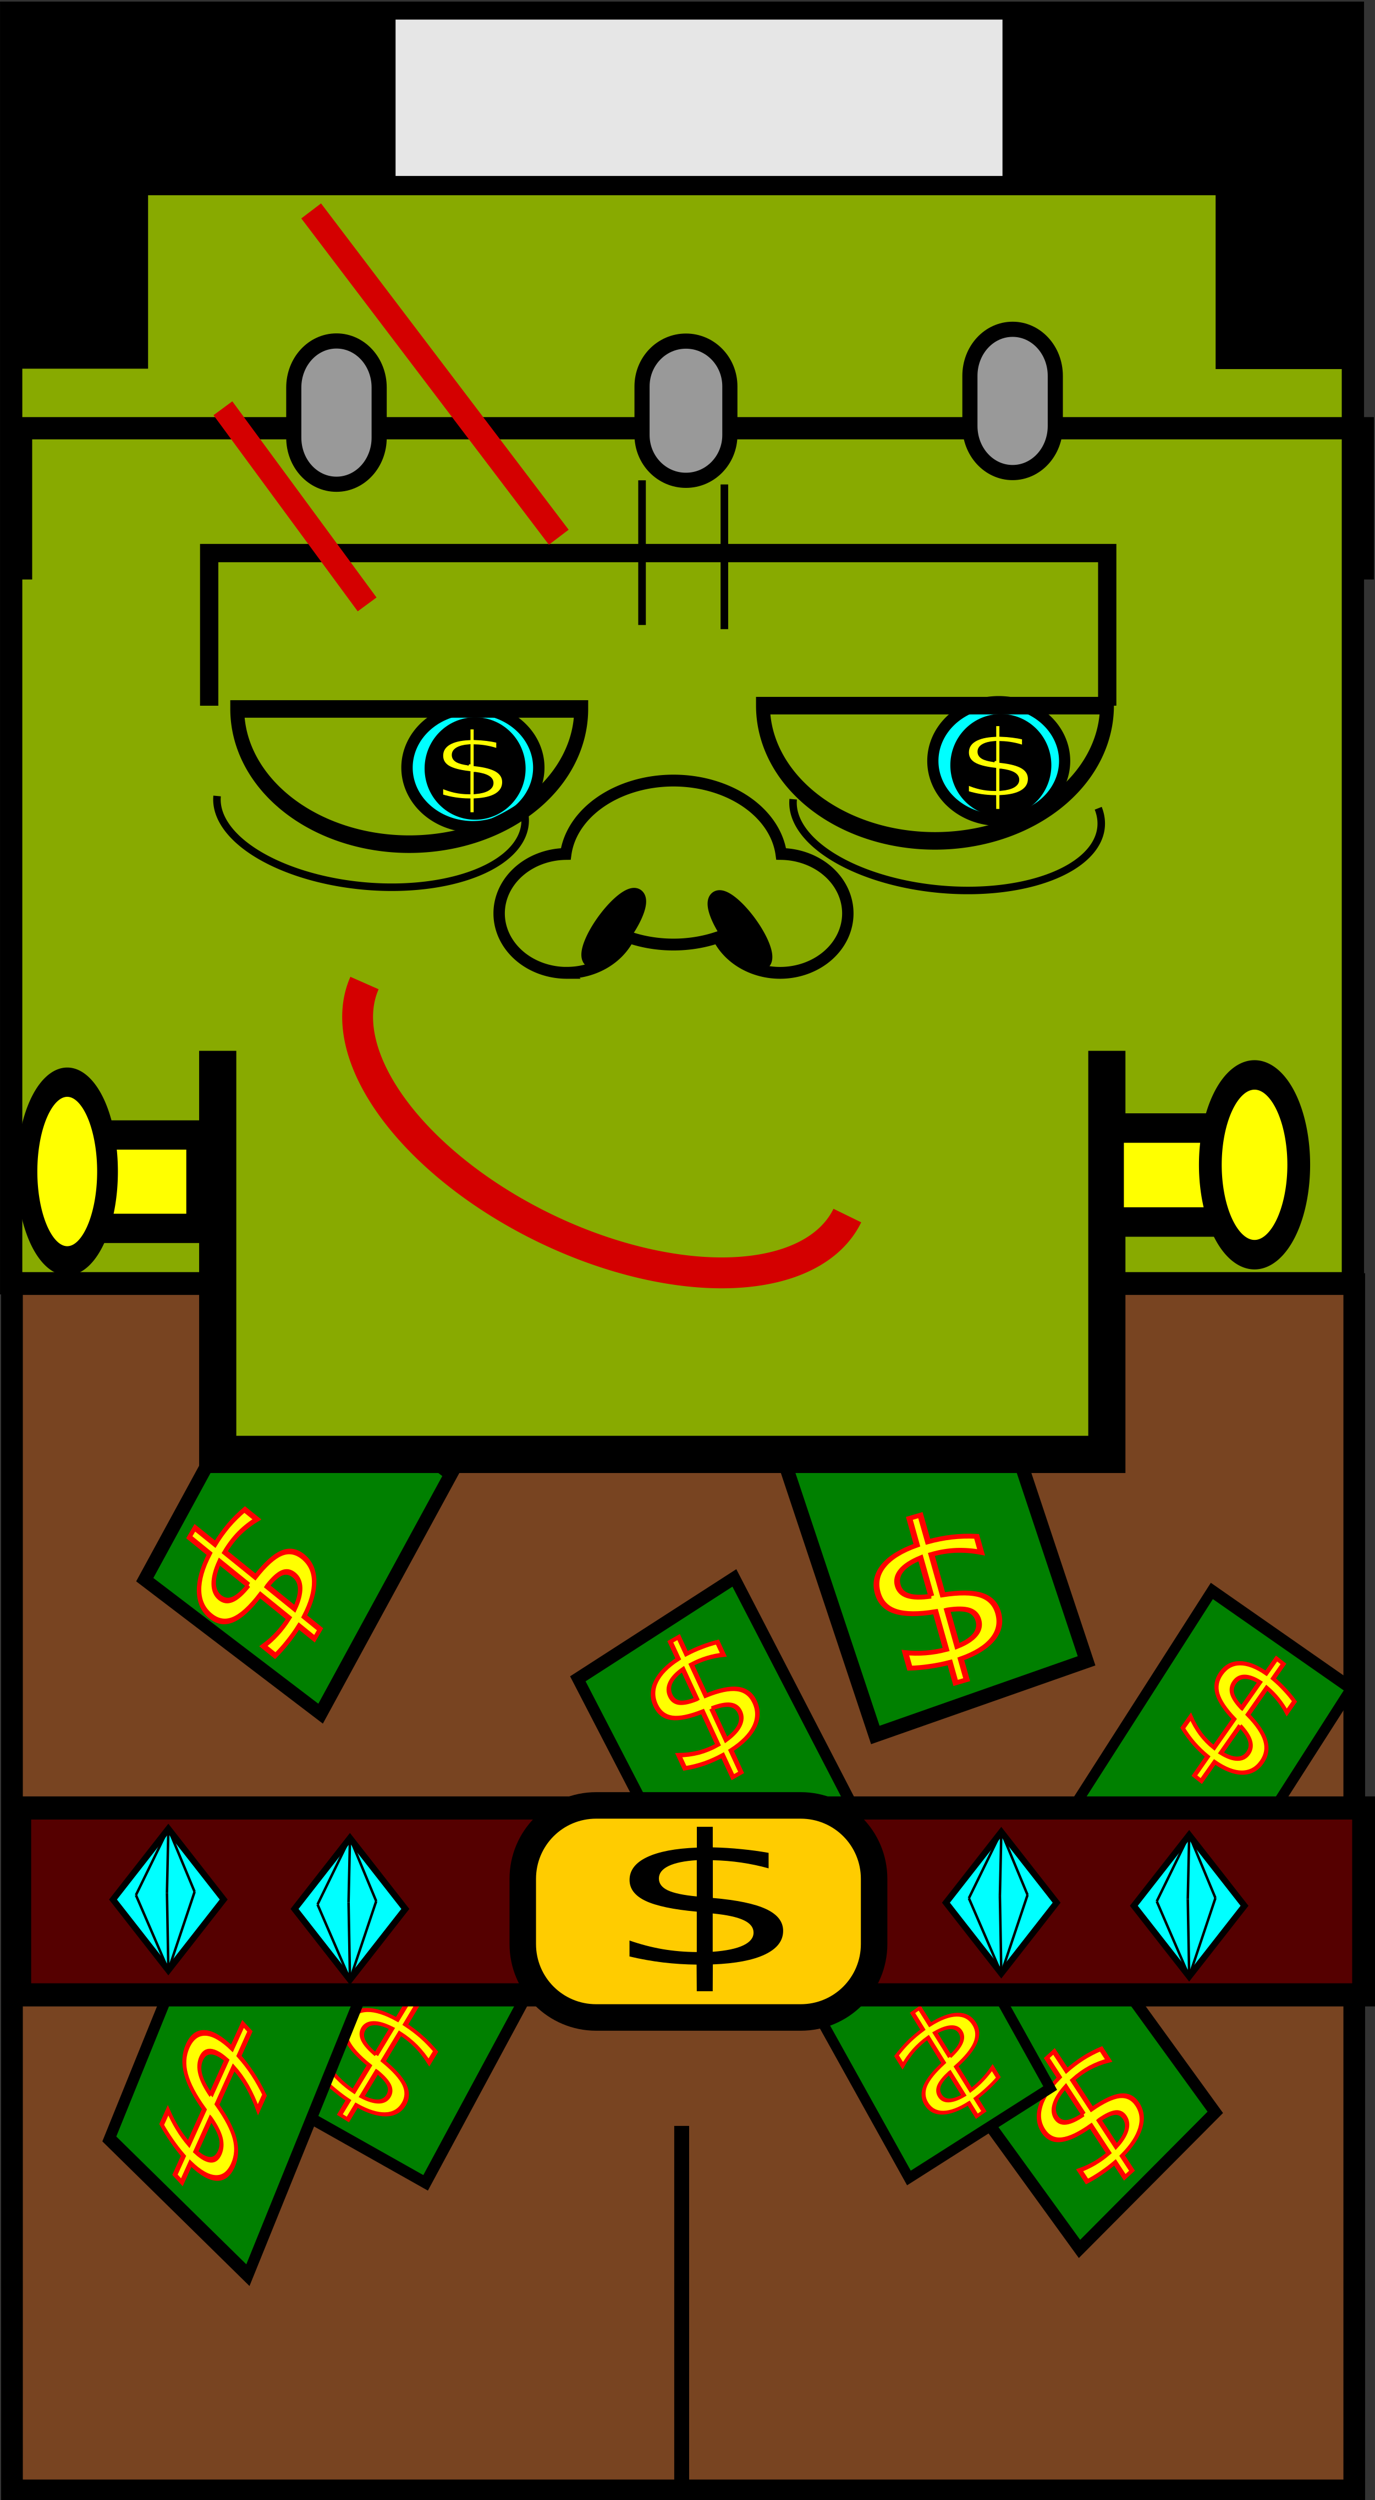 <?xml version="1.0" encoding="UTF-8" standalone="no"?>
<svg
   xmlns:dc="http://purl.org/dc/elements/1.1/"
   xmlns:cc="http://creativecommons.org/ns#"
   xmlns:rdf="http://www.w3.org/1999/02/22-rdf-syntax-ns#"
   xmlns:svg="http://www.w3.org/2000/svg"
   xmlns="http://www.w3.org/2000/svg"
   width="110"
   height="200"
   viewBox="0 0 29.104 52.917"
   version="1.1"
   id="svg8">
  <rect x="0" y="0" width="29.104" height="52.917" fill="#333333" stroke="none"/>
  <defs
     id="defs2" />
  <g
     id="g2270"
     transform="matrix(0.992,0,0,0.993,0.036,0.18)">
    <path
       id="path1181"
       style="fill:#784421;stroke:#000000;stroke-width:0.463"
       d="M 0.219,27.187 H 28.86 v 25.712 H 0.219 Z" />
    <g
       id="g1199"
       transform="matrix(-1.236,-0.257,0.235,-1.455,63.138,87.906)">
      <path
         id="path1193"
         style="fill:#008000;fill-opacity:1;stroke:#000000;stroke-width:0.186;stroke-miterlimit:4;stroke-dasharray:none"
         transform="matrix(-0.776,-0.631,-0.631,0.776,0,0)"
         d="m -45.481,-6.615 h 3.827 v 3.011 h -3.827 z" />
      <g
         aria-label="$"
         transform="matrix(0.766,-0.852,0.649,0.583,0,0)"
         id="g1197"
         style="font-style:normal;font-weight:normal;font-size:2.76px;line-height:1.25;font-family:sans-serif;fill:#ffff00;fill-opacity:1;stroke:#ff0000;stroke-width:0.069">
        <path
           d="M 6.48,50.224 H 6.345 l -0.001,-0.406 q -0.142,-0.003 -0.283,-0.032 -0.142,-0.031 -0.284,-0.092 v -0.243 q 0.137,0.086 0.278,0.131 0.142,0.043 0.291,0.044 v -0.615 q -0.298,-0.049 -0.434,-0.164 -0.135,-0.116 -0.135,-0.318 0,-0.22 0.147,-0.346 0.147,-0.127 0.422,-0.146 v -0.317 h 0.135 v 0.313 q 0.125,0.005 0.243,0.027 0.117,0.02 0.229,0.057 v 0.236 q -0.112,-0.057 -0.23,-0.088 -0.117,-0.031 -0.241,-0.036 v 0.576 q 0.306,0.047 0.45,0.168 0.144,0.121 0.144,0.332 0,0.228 -0.154,0.36 -0.152,0.131 -0.441,0.151 z M 6.345,48.78 v -0.553 q -0.156,0.018 -0.239,0.089 -0.082,0.071 -0.082,0.19 0,0.116 0.075,0.181 0.077,0.065 0.245,0.093 z m 0.135,0.259 v 0.584 q 0.171,-0.023 0.257,-0.097 0.088,-0.074 0.088,-0.195 0,-0.119 -0.084,-0.189 -0.082,-0.07 -0.261,-0.102 z"
           style="fill:#ffff00;stroke:#ff0000;stroke-width:0.069"
           id="path1195" />
      </g>
    </g>
    <g
       id="g1223"
       transform="matrix(-0.241,-1.287,1.269,-0.222,-12.422,96.085)">
      <path
         id="path1217"
         style="fill:#008000;fill-opacity:1;stroke:#000000;stroke-width:0.186;stroke-miterlimit:4;stroke-dasharray:none"
         transform="matrix(-0.776,-0.631,-0.631,0.776,0,0)"
         d="m -45.481,-6.615 h 3.827 v 3.011 h -3.827 z" />
      <g
         aria-label="$"
         transform="matrix(0.766,-0.852,0.649,0.583,0,0)"
         id="g1221"
         style="font-style:normal;font-weight:normal;font-size:2.76px;line-height:1.25;font-family:sans-serif;fill:#ffff00;fill-opacity:1;stroke:#ff0000;stroke-width:0.069">
        <path
           d="M 6.48,50.224 H 6.345 l -0.001,-0.406 q -0.142,-0.003 -0.283,-0.032 -0.142,-0.031 -0.284,-0.092 v -0.243 q 0.137,0.086 0.278,0.131 0.142,0.043 0.291,0.044 v -0.615 q -0.298,-0.049 -0.434,-0.164 -0.135,-0.116 -0.135,-0.318 0,-0.22 0.147,-0.346 0.147,-0.127 0.422,-0.146 v -0.317 h 0.135 v 0.313 q 0.125,0.005 0.243,0.027 0.117,0.02 0.229,0.057 v 0.236 q -0.112,-0.057 -0.23,-0.088 -0.117,-0.031 -0.241,-0.036 v 0.576 q 0.306,0.047 0.45,0.168 0.144,0.121 0.144,0.332 0,0.228 -0.154,0.36 -0.152,0.131 -0.441,0.151 z M 6.345,48.78 v -0.553 q -0.156,0.018 -0.239,0.089 -0.082,0.071 -0.082,0.19 0,0.116 0.075,0.181 0.077,0.065 0.245,0.093 z m 0.135,0.259 v 0.584 q 0.171,-0.023 0.257,-0.097 0.088,-0.074 0.088,-0.195 0,-0.119 -0.084,-0.189 -0.082,-0.07 -0.261,-0.102 z"
           style="fill:#ffff00;stroke:#ff0000;stroke-width:0.069"
           id="path1219" />
      </g>
    </g>
    <path
       id="path1233"
       style="fill:#88aa00;stroke:#000000;stroke-width:0.475"
       d="M 0.202,0.09 H 28.831 V 27.17 H 0.202 Z" />
    <g
       id="g1256"
       transform="matrix(-0.141,-1.789,1.151,-0.212,-16.902,115.186)">
      <path
         id="path1250"
         style="fill:#008000;fill-opacity:1;stroke:#000000;stroke-width:0.186;stroke-miterlimit:4;stroke-dasharray:none"
         transform="matrix(-0.776,-0.631,-0.631,0.776,0,0)"
         d="m -45.481,-6.615 h 3.827 v 3.011 h -3.827 z" />
      <g
         aria-label="$"
         transform="matrix(0.766,-0.852,0.649,0.583,0,0)"
         id="g1254"
         style="font-style:normal;font-weight:normal;font-size:2.76px;line-height:1.25;font-family:sans-serif;fill:#ffff00;fill-opacity:1;stroke:#ff0000;stroke-width:0.069">
        <path
           d="M 6.48,50.224 H 6.345 l -0.001,-0.406 q -0.142,-0.003 -0.283,-0.032 -0.142,-0.031 -0.284,-0.092 v -0.243 q 0.137,0.086 0.278,0.131 0.142,0.043 0.291,0.044 v -0.615 q -0.298,-0.049 -0.434,-0.164 -0.135,-0.116 -0.135,-0.318 0,-0.22 0.147,-0.346 0.147,-0.127 0.422,-0.146 v -0.317 h 0.135 v 0.313 q 0.125,0.005 0.243,0.027 0.117,0.02 0.229,0.057 v 0.236 q -0.112,-0.057 -0.23,-0.088 -0.117,-0.031 -0.241,-0.036 v 0.576 q 0.306,0.047 0.45,0.168 0.144,0.121 0.144,0.332 0,0.228 -0.154,0.36 -0.152,0.131 -0.441,0.151 z M 6.345,48.78 v -0.553 q -0.156,0.018 -0.239,0.089 -0.082,0.071 -0.082,0.19 0,0.116 0.075,0.181 0.077,0.065 0.245,0.093 z m 0.135,0.259 v 0.584 q 0.171,-0.023 0.257,-0.097 0.088,-0.074 0.088,-0.195 0,-0.119 -0.084,-0.189 -0.082,-0.07 -0.261,-0.102 z"
           style="fill:#ffff00;stroke:#ff0000;stroke-width:0.069"
           id="path1252" />
      </g>
    </g>
    <g
       id="g1264"
       transform="matrix(0.182,-1.209,-1.142,-0.163,39.883,91.897)">
      <path
         id="path1258"
         style="fill:#008000;fill-opacity:1;stroke:#000000;stroke-width:0.186;stroke-miterlimit:4;stroke-dasharray:none"
         transform="matrix(-0.776,-0.631,-0.631,0.776,0,0)"
         d="m -45.481,-6.615 h 3.827 v 3.011 h -3.827 z" />
      <g
         aria-label="$"
         transform="matrix(0.766,-0.852,0.649,0.583,0,0)"
         id="g1262"
         style="font-style:normal;font-weight:normal;font-size:2.76px;line-height:1.25;font-family:sans-serif;fill:#ffff00;fill-opacity:1;stroke:#ff0000;stroke-width:0.069">
        <path
           d="M 6.48,50.224 H 6.345 l -0.001,-0.406 q -0.142,-0.003 -0.283,-0.032 -0.142,-0.031 -0.284,-0.092 v -0.243 q 0.137,0.086 0.278,0.131 0.142,0.043 0.291,0.044 v -0.615 q -0.298,-0.049 -0.434,-0.164 -0.135,-0.116 -0.135,-0.318 0,-0.22 0.147,-0.346 0.147,-0.127 0.422,-0.146 v -0.317 h 0.135 v 0.313 q 0.125,0.005 0.243,0.027 0.117,0.02 0.229,0.057 v 0.236 q -0.112,-0.057 -0.23,-0.088 -0.117,-0.031 -0.241,-0.036 v 0.576 q 0.306,0.047 0.45,0.168 0.144,0.121 0.144,0.332 0,0.228 -0.154,0.36 -0.152,0.131 -0.441,0.151 z M 6.345,48.78 v -0.553 q -0.156,0.018 -0.239,0.089 -0.082,0.071 -0.082,0.19 0,0.116 0.075,0.181 0.077,0.065 0.245,0.093 z m 0.135,0.259 v 0.584 q 0.171,-0.023 0.257,-0.097 0.088,-0.074 0.088,-0.195 0,-0.119 -0.084,-0.189 -0.082,-0.07 -0.261,-0.102 z"
           style="fill:#ffff00;stroke:#ff0000;stroke-width:0.069"
           id="path1260" />
      </g>
    </g>
    <g
       id="g1315"
       transform="matrix(-1.353,-0.896,0.829,-1.405,50.488,99.216)">
      <path
         id="path1309"
         style="fill:#008000;fill-opacity:1;stroke:#000000;stroke-width:0.186;stroke-miterlimit:4;stroke-dasharray:none"
         transform="matrix(-0.776,-0.631,-0.631,0.776,0,0)"
         d="m -45.481,-6.615 h 3.827 v 3.011 h -3.827 z" />
      <g
         aria-label="$"
         transform="matrix(0.766,-0.852,0.649,0.583,0,0)"
         id="g1313"
         style="font-style:normal;font-weight:normal;font-size:2.76px;line-height:1.25;font-family:sans-serif;fill:#ffff00;fill-opacity:1;stroke:#ff0000;stroke-width:0.069">
        <path
           d="M 6.48,50.224 H 6.345 l -0.001,-0.406 q -0.142,-0.003 -0.283,-0.032 -0.142,-0.031 -0.284,-0.092 v -0.243 q 0.137,0.086 0.278,0.131 0.142,0.043 0.291,0.044 v -0.615 q -0.298,-0.049 -0.434,-0.164 -0.135,-0.116 -0.135,-0.318 0,-0.22 0.147,-0.346 0.147,-0.127 0.422,-0.146 v -0.317 h 0.135 v 0.313 q 0.125,0.005 0.243,0.027 0.117,0.02 0.229,0.057 v 0.236 q -0.112,-0.057 -0.23,-0.088 -0.117,-0.031 -0.241,-0.036 v 0.576 q 0.306,0.047 0.45,0.168 0.144,0.121 0.144,0.332 0,0.228 -0.154,0.36 -0.152,0.131 -0.441,0.151 z M 6.345,48.78 v -0.553 q -0.156,0.018 -0.239,0.089 -0.082,0.071 -0.082,0.19 0,0.116 0.075,0.181 0.077,0.065 0.245,0.093 z m 0.135,0.259 v 0.584 q 0.171,-0.023 0.257,-0.097 0.088,-0.074 0.088,-0.195 0,-0.119 -0.084,-0.189 -0.082,-0.07 -0.261,-0.102 z"
           style="fill:#ffff00;stroke:#ff0000;stroke-width:0.069"
           id="path1311" />
      </g>
    </g>
    <g
       id="g1324"
       transform="matrix(-1.35,0.435,-0.508,-1.577,32.499,65.884)">
      <path
         id="path1318"
         style="fill:#008000;fill-opacity:1;stroke:#000000;stroke-width:0.186;stroke-miterlimit:4;stroke-dasharray:none"
         transform="rotate(-39.137)"
         d="m -9.119,23.705 h 3.827 v 3.011 h -3.827 z" />
      <g
         aria-label="$"
         transform="matrix(0.91,-0.695,0.53,0.694,0,0)"
         id="g1322"
         style="font-style:normal;font-weight:normal;font-size:2.76px;line-height:1.25;font-family:sans-serif;fill:#ffff00;fill-opacity:1;stroke:#ff0000;stroke-width:0.069">
        <path
           d="m -4.66,30.5 h -0.135 l -0.001,-0.406 q -0.142,-0.003 -0.283,-0.032 -0.142,-0.031 -0.284,-0.092 v -0.243 q 0.137,0.086 0.278,0.131 0.142,0.043 0.291,0.044 V 29.289 q -0.298,-0.049 -0.434,-0.164 -0.135,-0.116 -0.135,-0.318 0,-0.22 0.147,-0.346 0.147,-0.127 0.422,-0.146 v -0.317 h 0.135 v 0.313 q 0.125,0.005 0.243,0.027 0.117,0.02 0.229,0.057 v 0.236 q -0.112,-0.057 -0.23,-0.088 -0.117,-0.031 -0.241,-0.036 v 0.576 q 0.306,0.047 0.45,0.168 0.144,0.121 0.144,0.332 0,0.228 -0.154,0.36 -0.152,0.131 -0.441,0.151 z m -0.135,-1.444 v -0.553 q -0.156,0.018 -0.239,0.089 -0.082,0.071 -0.082,0.19 0,0.116 0.075,0.181 0.077,0.065 0.245,0.093 z m 0.135,0.259 v 0.584 q 0.171,-0.023 0.257,-0.097 0.088,-0.074 0.088,-0.195 0,-0.119 -0.084,-0.189 -0.082,-0.07 -0.261,-0.102 z"
           style="fill:#ffff00;stroke:#ff0000;stroke-width:0.069"
           id="path1320" />
      </g>
    </g>
    <g
       id="g1333"
       transform="matrix(1.217,0.548,-0.44,1.366,-19.478,-15.442)">
      <path
         id="path1326"
         style="fill:#008000;fill-opacity:1;stroke:#000000;stroke-width:0.186;stroke-miterlimit:4;stroke-dasharray:none"
         transform="matrix(-0.776,-0.631,-0.631,0.776,0,0)"
         d="m -45.481,-6.615 h 3.827 v 3.011 h -3.827 z" />
      <g
         aria-label="$"
         transform="matrix(0.766,-0.852,0.649,0.583,0,0)"
         id="g1331"
         style="font-style:normal;font-weight:normal;font-size:2.76px;line-height:1.25;font-family:sans-serif;fill:#ffff00;fill-opacity:1;stroke:#ff0000;stroke-width:0.069">
        <path
           d="M 6.48,50.224 H 6.345 l -0.001,-0.406 q -0.142,-0.003 -0.283,-0.032 -0.142,-0.031 -0.284,-0.092 v -0.243 q 0.137,0.086 0.278,0.131 0.142,0.043 0.291,0.044 v -0.615 q -0.298,-0.049 -0.434,-0.164 -0.135,-0.116 -0.135,-0.318 0,-0.22 0.147,-0.346 0.147,-0.127 0.422,-0.146 v -0.317 h 0.135 v 0.313 q 0.125,0.005 0.243,0.027 0.117,0.02 0.229,0.057 v 0.236 q -0.112,-0.057 -0.23,-0.088 -0.117,-0.031 -0.241,-0.036 v 0.576 q 0.306,0.047 0.45,0.168 0.144,0.121 0.144,0.332 0,0.228 -0.154,0.36 -0.152,0.131 -0.441,0.151 z M 6.345,48.78 v -0.553 q -0.156,0.018 -0.239,0.089 -0.082,0.071 -0.082,0.19 0,0.116 0.075,0.181 0.077,0.065 0.245,0.093 z m 0.135,0.259 v 0.584 q 0.171,-0.023 0.257,-0.097 0.088,-0.074 0.088,-0.195 0,-0.119 -0.084,-0.189 -0.082,-0.07 -0.261,-0.102 z"
           style="fill:#ffff00;stroke:#ff0000;stroke-width:0.069"
           id="path1329" />
      </g>
    </g>
    <g
       id="g1341"
       transform="matrix(0.038,1.349,-1.243,0.209,53.701,-17.853)">
      <path
         id="path1335"
         style="fill:#008000;fill-opacity:1;stroke:#000000;stroke-width:0.186;stroke-miterlimit:4;stroke-dasharray:none"
         transform="matrix(-0.776,-0.631,-0.631,0.776,0,0)"
         d="m -45.481,-6.615 h 3.827 v 3.011 h -3.827 z" />
      <g
         aria-label="$"
         transform="matrix(0.766,-0.852,0.649,0.583,0,0)"
         id="g1339"
         style="font-style:normal;font-weight:normal;font-size:2.76px;line-height:1.25;font-family:sans-serif;fill:#ffff00;fill-opacity:1;stroke:#ff0000;stroke-width:0.069">
        <path
           d="M 6.48,50.224 H 6.345 l -0.001,-0.406 q -0.142,-0.003 -0.283,-0.032 -0.142,-0.031 -0.284,-0.092 v -0.243 q 0.137,0.086 0.278,0.131 0.142,0.043 0.291,0.044 v -0.615 q -0.298,-0.049 -0.434,-0.164 -0.135,-0.116 -0.135,-0.318 0,-0.22 0.147,-0.346 0.147,-0.127 0.422,-0.146 v -0.317 h 0.135 v 0.313 q 0.125,0.005 0.243,0.027 0.117,0.02 0.229,0.057 v 0.236 q -0.112,-0.057 -0.23,-0.088 -0.117,-0.031 -0.241,-0.036 v 0.576 q 0.306,0.047 0.45,0.168 0.144,0.121 0.144,0.332 0,0.228 -0.154,0.36 -0.152,0.131 -0.441,0.151 z M 6.345,48.78 v -0.553 q -0.156,0.018 -0.239,0.089 -0.082,0.071 -0.082,0.19 0,0.116 0.075,0.181 0.077,0.065 0.245,0.093 z m 0.135,0.259 v 0.584 q 0.171,-0.023 0.257,-0.097 0.088,-0.074 0.088,-0.195 0,-0.119 -0.084,-0.189 -0.082,-0.07 -0.261,-0.102 z"
           style="fill:#ffff00;stroke:#ff0000;stroke-width:0.069"
           id="path1337" />
      </g>
    </g>
    <g
       id="g2025"
       transform="translate(-41.38,-0.44)">
      <path
         id="path1343"
         style="fill:#550000;fill-opacity:1;stroke:#000000;stroke-width:0.493;stroke-miterlimit:4;stroke-dasharray:none"
         d="m 41.762,38.794 h 28.68 v 3.983 H 41.762 Z" />
      <path
         id="path1345"
         style="fill:#ffcc00;fill-opacity:1;stroke:#000000;stroke-width:0.565;stroke-miterlimit:4;stroke-dasharray:none"
         d="m 54.065,38.739 h 4.363 c 0.868,0 1.567,0.699 1.567,1.567 v 1.386 c 0,0.868 -0.699,1.567 -1.567,1.567 h -4.363 c -0.868,0 -1.567,-0.699 -1.567,-1.567 v -1.386 c 0,-0.868 0.699,-1.567 1.567,-1.567 z" />
      <g
         aria-label="$"
         transform="matrix(1.343,0,0,0.745,41.52,0.202)"
         id="g1349"
         style="font-style:normal;font-weight:normal;font-size:5.186px;line-height:1.25;font-family:sans-serif;fill:#000000;fill-opacity:1;stroke:none;stroke-width:0.13">
        <path
           d="m 11.192,57.044 h -0.253 l -0.003,-0.762 q -0.266,-0.005 -0.532,-0.061 -0.266,-0.058 -0.534,-0.172 v -0.456 q 0.258,0.162 0.522,0.246 0.266,0.081 0.547,0.084 V 54.767 Q 10.38,54.676 10.124,54.458 9.871,54.24 9.871,53.86 q 0,-0.413 0.276,-0.651 0.276,-0.238 0.793,-0.274 v -0.595 h 0.253 v 0.588 q 0.236,0.01 0.456,0.051 0.22,0.038 0.431,0.106 v 0.443 q -0.21,-0.106 -0.433,-0.165 -0.22,-0.058 -0.453,-0.068 v 1.081 q 0.575,0.089 0.846,0.317 0.271,0.228 0.271,0.623 0,0.428 -0.289,0.676 -0.286,0.246 -0.828,0.284 z m -0.253,-2.712 v -1.038 q -0.294,0.033 -0.448,0.167 -0.154,0.134 -0.154,0.357 0,0.218 0.142,0.339 0.144,0.122 0.461,0.175 z m 0.253,0.486 v 1.097 q 0.322,-0.043 0.484,-0.182 0.165,-0.139 0.165,-0.367 0,-0.223 -0.157,-0.355 -0.154,-0.132 -0.491,-0.192 z"
           style="stroke-width:0.13"
           id="path1347" />
      </g>
      <g
         id="g1363"
         transform="translate(59.694,5.948)">
        <path
           id="path1351"
           style="opacity:1;fill:#00ffff;fill-opacity:1;stroke:#000000;stroke-width:0.502;stroke-miterlimit:4;stroke-dasharray:none"
           transform="matrix(0.238,0,0,0.304,-10.958,29.483)"
           d="m -15.969,22.442 -4.961,-4.961 4.961,-4.961 4.961,4.961 z" />
        <path
           style="fill:none;stroke:#000000;stroke-width:0.053;stroke-linecap:butt;stroke-linejoin:miter;stroke-miterlimit:4;stroke-dasharray:none;stroke-opacity:1"
           d="m -14.758,33.287 -0.692,1.415"
           id="path1353" />
        <path
           style="fill:none;stroke:#000000;stroke-width:0.053;stroke-linecap:butt;stroke-linejoin:miter;stroke-miterlimit:4;stroke-dasharray:none;stroke-opacity:1"
           d="m -14.758,33.287 -0.03,1.368"
           id="path1355" />
        <path
           style="fill:none;stroke:#000000;stroke-width:0.053;stroke-linecap:butt;stroke-linejoin:miter;stroke-miterlimit:4;stroke-dasharray:none;stroke-opacity:1"
           d="m -14.758,33.287 0.56,1.345"
           id="path1357" />
        <path
           style="fill:none;stroke:#000000;stroke-width:0.053;stroke-linecap:butt;stroke-linejoin:miter;stroke-miterlimit:4;stroke-dasharray:none;stroke-opacity:1"
           d="m -15.45,34.703 0.692,1.6 -0.03,-1.647"
           id="path1359" />
        <path
           style="fill:none;stroke:#000000;stroke-width:0.053;stroke-linecap:butt;stroke-linejoin:miter;stroke-miterlimit:4;stroke-dasharray:none;stroke-opacity:1"
           d="m -14.198,34.632 -0.56,1.67"
           id="path1361" />
      </g>
      <g
         id="g1377"
         transform="translate(63.569,6.148)">
        <path
           id="path1365"
           style="opacity:1;fill:#00ffff;fill-opacity:1;stroke:#000000;stroke-width:0.502;stroke-miterlimit:4;stroke-dasharray:none"
           transform="matrix(0.238,0,0,0.304,-10.958,29.483)"
           d="m -15.969,22.442 -4.961,-4.961 4.961,-4.961 4.961,4.961 z" />
        <path
           style="fill:none;stroke:#000000;stroke-width:0.053;stroke-linecap:butt;stroke-linejoin:miter;stroke-miterlimit:4;stroke-dasharray:none;stroke-opacity:1"
           d="m -14.758,33.287 -0.692,1.415"
           id="path1367" />
        <path
           style="fill:none;stroke:#000000;stroke-width:0.053;stroke-linecap:butt;stroke-linejoin:miter;stroke-miterlimit:4;stroke-dasharray:none;stroke-opacity:1"
           d="m -14.758,33.287 -0.03,1.368"
           id="path1369" />
        <path
           style="fill:none;stroke:#000000;stroke-width:0.053;stroke-linecap:butt;stroke-linejoin:miter;stroke-miterlimit:4;stroke-dasharray:none;stroke-opacity:1"
           d="m -14.758,33.287 0.56,1.345"
           id="path1371" />
        <path
           style="fill:none;stroke:#000000;stroke-width:0.053;stroke-linecap:butt;stroke-linejoin:miter;stroke-miterlimit:4;stroke-dasharray:none;stroke-opacity:1"
           d="m -15.45,34.703 0.692,1.6 -0.03,-1.647"
           id="path1373" />
        <path
           style="fill:none;stroke:#000000;stroke-width:0.053;stroke-linecap:butt;stroke-linejoin:miter;stroke-miterlimit:4;stroke-dasharray:none;stroke-opacity:1"
           d="m -14.198,34.632 -0.56,1.67"
           id="path1375" />
      </g>
      <g
         id="g1391"
         transform="translate(63.569,6.148)">
        <path
           id="path1379"
           style="opacity:1;fill:#00ffff;fill-opacity:1;stroke:#000000;stroke-width:0.502;stroke-miterlimit:4;stroke-dasharray:none"
           transform="matrix(0.238,0,0,0.304,-10.958,29.483)"
           d="m -15.969,22.442 -4.961,-4.961 4.961,-4.961 4.961,4.961 z" />
        <path
           style="fill:none;stroke:#000000;stroke-width:0.053;stroke-linecap:butt;stroke-linejoin:miter;stroke-miterlimit:4;stroke-dasharray:none;stroke-opacity:1"
           d="m -14.758,33.287 -0.692,1.415"
           id="path1381" />
        <path
           style="fill:none;stroke:#000000;stroke-width:0.053;stroke-linecap:butt;stroke-linejoin:miter;stroke-miterlimit:4;stroke-dasharray:none;stroke-opacity:1"
           d="m -14.758,33.287 -0.03,1.368"
           id="path1383" />
        <path
           style="fill:none;stroke:#000000;stroke-width:0.053;stroke-linecap:butt;stroke-linejoin:miter;stroke-miterlimit:4;stroke-dasharray:none;stroke-opacity:1"
           d="m -14.758,33.287 0.56,1.345"
           id="path1385" />
        <path
           style="fill:none;stroke:#000000;stroke-width:0.053;stroke-linecap:butt;stroke-linejoin:miter;stroke-miterlimit:4;stroke-dasharray:none;stroke-opacity:1"
           d="m -15.45,34.703 0.692,1.6 -0.03,-1.647"
           id="path1387" />
        <path
           style="fill:none;stroke:#000000;stroke-width:0.053;stroke-linecap:butt;stroke-linejoin:miter;stroke-miterlimit:4;stroke-dasharray:none;stroke-opacity:1"
           d="m -14.198,34.632 -0.56,1.67"
           id="path1389" />
      </g>
      <g
         id="g1405"
         transform="translate(77.467,6.015)">
        <path
           id="path1393"
           style="opacity:1;fill:#00ffff;fill-opacity:1;stroke:#000000;stroke-width:0.502;stroke-miterlimit:4;stroke-dasharray:none"
           transform="matrix(0.238,0,0,0.304,-10.958,29.483)"
           d="m -15.969,22.442 -4.961,-4.961 4.961,-4.961 4.961,4.961 z" />
        <path
           style="fill:none;stroke:#000000;stroke-width:0.053;stroke-linecap:butt;stroke-linejoin:miter;stroke-miterlimit:4;stroke-dasharray:none;stroke-opacity:1"
           d="m -14.758,33.287 -0.692,1.415"
           id="path1395" />
        <path
           style="fill:none;stroke:#000000;stroke-width:0.053;stroke-linecap:butt;stroke-linejoin:miter;stroke-miterlimit:4;stroke-dasharray:none;stroke-opacity:1"
           d="m -14.758,33.287 -0.03,1.368"
           id="path1397" />
        <path
           style="fill:none;stroke:#000000;stroke-width:0.053;stroke-linecap:butt;stroke-linejoin:miter;stroke-miterlimit:4;stroke-dasharray:none;stroke-opacity:1"
           d="m -14.758,33.287 0.56,1.345"
           id="path1399" />
        <path
           style="fill:none;stroke:#000000;stroke-width:0.053;stroke-linecap:butt;stroke-linejoin:miter;stroke-miterlimit:4;stroke-dasharray:none;stroke-opacity:1"
           d="m -15.45,34.703 0.692,1.6 -0.03,-1.647"
           id="path1401" />
        <path
           style="fill:none;stroke:#000000;stroke-width:0.053;stroke-linecap:butt;stroke-linejoin:miter;stroke-miterlimit:4;stroke-dasharray:none;stroke-opacity:1"
           d="m -14.198,34.632 -0.56,1.67"
           id="path1403" />
      </g>
      <g
         id="g1419"
         transform="translate(81.476,6.081)">
        <path
           id="path1407"
           style="opacity:1;fill:#00ffff;fill-opacity:1;stroke:#000000;stroke-width:0.502;stroke-miterlimit:4;stroke-dasharray:none"
           transform="matrix(0.238,0,0,0.304,-10.958,29.483)"
           d="m -15.969,22.442 -4.961,-4.961 4.961,-4.961 4.961,4.961 z" />
        <path
           style="fill:none;stroke:#000000;stroke-width:0.053;stroke-linecap:butt;stroke-linejoin:miter;stroke-miterlimit:4;stroke-dasharray:none;stroke-opacity:1"
           d="m -14.758,33.287 -0.692,1.415"
           id="path1409" />
        <path
           style="fill:none;stroke:#000000;stroke-width:0.053;stroke-linecap:butt;stroke-linejoin:miter;stroke-miterlimit:4;stroke-dasharray:none;stroke-opacity:1"
           d="m -14.758,33.287 -0.03,1.368"
           id="path1411" />
        <path
           style="fill:none;stroke:#000000;stroke-width:0.053;stroke-linecap:butt;stroke-linejoin:miter;stroke-miterlimit:4;stroke-dasharray:none;stroke-opacity:1"
           d="m -14.758,33.287 0.56,1.345"
           id="path1413" />
        <path
           style="fill:none;stroke:#000000;stroke-width:0.053;stroke-linecap:butt;stroke-linejoin:miter;stroke-miterlimit:4;stroke-dasharray:none;stroke-opacity:1"
           d="m -15.45,34.703 0.692,1.6 -0.03,-1.647"
           id="path1415" />
        <path
           style="fill:none;stroke:#000000;stroke-width:0.053;stroke-linecap:butt;stroke-linejoin:miter;stroke-miterlimit:4;stroke-dasharray:none;stroke-opacity:1"
           d="m -14.198,34.632 -0.56,1.67"
           id="path1417" />
      </g>
    </g>
    <path
       style="fill:none;stroke:#000000;stroke-width:0.318;stroke-linecap:butt;stroke-linejoin:miter;stroke-miterlimit:4;stroke-dasharray:none;stroke-opacity:1"
       d="m 14.509,45.13 v 7.55"
       id="path1421" />
    <path
       style="fill:none;stroke:#000000;stroke-width:0.162;stroke-linecap:butt;stroke-linejoin:miter;stroke-miterlimit:4;stroke-dasharray:none;stroke-opacity:1"
       d="m 13.663,10.056 v 3.084"
       id="path1275" />
    <path
       style="fill:none;stroke:#000000;stroke-width:0.162;stroke-linecap:butt;stroke-linejoin:miter;stroke-miterlimit:4;stroke-dasharray:none;stroke-opacity:1"
       d="m 15.42,10.144 v 3.084"
       id="path1277" />
    <g
       id="g1976"
       transform="translate(-0.264,4.49)">
      <g
         id="g1764"
         transform="matrix(1,0,0,1.036,-41.544,4.524)">
        <path
           id="path1237"
           style="fill:none;stroke:#000000;stroke-width:0.243;stroke-miterlimit:4;stroke-dasharray:none"
           d="m 53.868,11.139 a 1.445,1.223 0 0 1 -1.446,-1.223 1.445,1.223 0 0 1 1.422,-1.223 2.311,1.687 0 0 1 2.298,-1.51 2.311,1.687 0 0 1 2.298,1.51 1.445,1.223 0 0 1 1.422,1.223 1.445,1.223 0 0 1 -1.445,1.223 1.445,1.223 0 0 1 -1.323,-0.732 2.311,1.687 0 0 1 -0.952,0.15 2.311,1.687 0 0 1 -0.952,-0.15 1.445,1.223 0 0 1 -1.323,0.731 z" />
        <path
           id="path1239"
           style="fill:#000000;stroke:#000000;stroke-width:0.338;stroke-miterlimit:4;stroke-dasharray:none"
           d="m 55.027,10.398 a 0.236,0.806 37.162 0 1 -0.656,0.453 0.236,0.806 37.162 0 1 0.337,-0.813 0.236,0.806 37.162 0 1 0.656,-0.453 0.236,0.806 37.162 0 1 -0.337,0.813 z" />
        <path
           id="path1242"
           style="fill:#000000;stroke:#000000;stroke-width:0.338;stroke-miterlimit:4;stroke-dasharray:none"
           d="m 57.401,10.445 a 0.806,0.236 52.838 0 0 0.656,0.453 0.806,0.236 52.838 0 0 -0.337,-0.813 0.806,0.236 52.838 0 0 -0.656,-0.453 0.806,0.236 52.838 0 0 0.337,0.813 z" />
      </g>
      <path
         id="path1244"
         style="fill:none;stroke:#000000;stroke-width:0.16;stroke-miterlimit:4;stroke-dasharray:none"
         d="m 17.152,12.363 a 3.298,1.628 5.101 0 0 1.741,1.635 3.298,1.628 5.101 0 0 3.509,0.104 3.298,1.628 5.101 0 0 1.259,-1.546" />
      <path
         id="path1423"
         style="fill:#00ffff;stroke:#000000;stroke-width:0.243;stroke-miterlimit:4;stroke-dasharray:none"
         d="m 11.724,11.69 a 1.406,1.26 0 0 1 -1.406,1.26 1.406,1.26 0 0 1 -1.406,-1.26 1.406,1.26 0 0 1 1.406,-1.26 1.406,1.26 0 0 1 1.406,1.26 z" />
      <g
         id="g1435"
         transform="matrix(1,0,0,1.036,-0.033,4.733)">
        <g
           id="g1427"
           transform="matrix(1.124,0,0,1.362,-0.434,-0.372)">
          <path
             id="path1425"
             style="fill:none;stroke:#000000;stroke-width:0.265;stroke-miterlimit:4;stroke-dasharray:none"
             d="m 11.651,4.317 a 3.265,2.043 0 0 1 -1.632,1.769 3.265,2.043 0 0 1 -3.265,0 3.265,2.043 0 0 1 -1.632,-1.769 z" />
        </g>
        <path
           id="path1429"
           style="fill:#000000;stroke:#000000;stroke-width:0.265;stroke-miterlimit:4;stroke-dasharray:none"
           d="m 11.343,6.733 a 0.945,0.921 0 0 1 -0.945,0.921 0.945,0.921 0 0 1 -0.945,-0.921 0.945,0.921 0 0 1 0.945,-0.921 0.945,0.921 0 0 1 0.945,0.921 z" />
        <g
           aria-label="$"
           transform="scale(1.209,0.827)"
           id="g1433"
           style="font-style:normal;font-weight:normal;font-size:2.337px;line-height:1.25;font-family:sans-serif;fill:#ffff00;fill-opacity:1;stroke:#000000;stroke-width:0.058">
          <path
             d="M 8.604,9.259 H 8.49 L 8.489,8.915 Q 8.369,8.913 8.249,8.888 8.129,8.862 8.008,8.81 V 8.605 q 0.116,0.073 0.235,0.111 0.12,0.037 0.246,0.038 V 8.233 Q 8.238,8.192 8.122,8.094 8.008,7.996 8.008,7.824 q 0,-0.186 0.124,-0.293 Q 8.257,7.424 8.49,7.408 V 7.14 h 0.114 v 0.265 q 0.106,0.005 0.205,0.023 0.099,0.017 0.194,0.048 V 7.675 Q 8.909,7.627 8.808,7.601 8.709,7.574 8.604,7.57 v 0.487 q 0.259,0.04 0.381,0.143 0.122,0.103 0.122,0.281 0,0.193 -0.13,0.305 Q 8.848,8.896 8.604,8.913 Z M 8.49,8.037 V 7.569 q -0.132,0.015 -0.202,0.075 -0.07,0.06 -0.07,0.161 0,0.098 0.064,0.153 0.065,0.055 0.208,0.079 z m 0.114,0.219 v 0.494 q 0.145,-0.019 0.218,-0.082 0.074,-0.063 0.074,-0.165 0,-0.1 -0.071,-0.16 -0.07,-0.059 -0.221,-0.087 z"
             style="fill:#ffff00;stroke:#000000;stroke-width:0.058"
             id="path1431" />
        </g>
      </g>
      <g
         id="g1451"
         transform="matrix(1,0,0,1.036,31.765,1.617)">
        <path
           id="path1437"
           style="fill:#00ffff;stroke:#000000;stroke-width:0.239;stroke-miterlimit:4;stroke-dasharray:none"
           d="m -8.821,9.586 a 1.406,1.216 0 0 1 -1.406,1.216 1.406,1.216 0 0 1 -1.406,-1.216 1.406,1.216 0 0 1 1.406,-1.216 1.406,1.216 0 0 1 1.406,1.216 z" />
        <g
           id="g1449"
           transform="translate(-20.58,2.94)">
          <g
             id="g1441"
             transform="matrix(1.124,0,0,1.362,-0.434,-0.372)">
            <path
               id="path1439"
               style="fill:none;stroke:#000000;stroke-width:0.265;stroke-miterlimit:4;stroke-dasharray:none"
               d="m 11.651,4.317 a 3.265,2.043 0 0 1 -1.632,1.769 3.265,2.043 0 0 1 -3.265,0 3.265,2.043 0 0 1 -1.632,-1.769 z" />
          </g>
          <path
             id="path1443"
             style="fill:#000000;stroke:#000000;stroke-width:0.265;stroke-miterlimit:4;stroke-dasharray:none"
             d="m 11.343,6.733 a 0.945,0.921 0 0 1 -0.945,0.921 0.945,0.921 0 0 1 -0.945,-0.921 0.945,0.921 0 0 1 0.945,-0.921 0.945,0.921 0 0 1 0.945,0.921 z" />
          <g
             aria-label="$"
             transform="scale(1.209,0.827)"
             id="g1447"
             style="font-style:normal;font-weight:normal;font-size:2.337px;line-height:1.25;font-family:sans-serif;fill:#ffff00;fill-opacity:1;stroke:#000000;stroke-width:0.058">
            <path
               d="M 8.604,9.259 H 8.49 L 8.489,8.915 Q 8.369,8.913 8.249,8.888 8.129,8.862 8.008,8.81 V 8.605 q 0.116,0.073 0.235,0.111 0.12,0.037 0.246,0.038 V 8.233 Q 8.238,8.192 8.122,8.094 8.008,7.996 8.008,7.824 q 0,-0.186 0.124,-0.293 Q 8.257,7.424 8.49,7.408 V 7.14 h 0.114 v 0.265 q 0.106,0.005 0.205,0.023 0.099,0.017 0.194,0.048 V 7.675 Q 8.909,7.627 8.808,7.601 8.709,7.574 8.604,7.57 v 0.487 q 0.259,0.04 0.381,0.143 0.122,0.103 0.122,0.281 0,0.193 -0.13,0.305 Q 8.848,8.896 8.604,8.913 Z M 8.49,8.037 V 7.569 q -0.132,0.015 -0.202,0.075 -0.07,0.06 -0.07,0.161 0,0.098 0.064,0.153 0.065,0.055 0.208,0.079 z m 0.114,0.219 v 0.494 q 0.145,-0.019 0.218,-0.082 0.074,-0.063 0.074,-0.165 0,-0.1 -0.071,-0.16 -0.07,-0.059 -0.221,-0.087 z"
               style="fill:#ffff00;stroke:#000000;stroke-width:0.058"
               id="path1445" />
          </g>
        </g>
      </g>
      <path
         id="path1453"
         style="fill:none;stroke:#000000;stroke-width:0.16;stroke-miterlimit:4;stroke-dasharray:none"
         d="m 4.86,12.294 a 3.298,1.628 5.101 0 0 1.741,1.635 3.298,1.628 5.101 0 0 3.509,0.104 3.298,1.628 5.101 0 0 1.259,-1.546" />
    </g>
    <path
       id="path1455"
       style="fill:none;stroke:#000000;stroke-width:0.39;stroke-miterlimit:4;stroke-dasharray:none"
       d="m 4.427,14.86 v -3.253 0 H 23.589 v 3.253" />
    <path
       id="path1457"
       style="fill:#88aa00;stroke:#000000;stroke-width:0.793;stroke-miterlimit:4;stroke-dasharray:none"
       d="M 23.581,22.216 V 30.818 H 4.609 v -8.602" />
    <path
       id="path1459"
       style="fill:none;fill-opacity:1;stroke:#d40000;stroke-width:0.658;stroke-miterlimit:4;stroke-dasharray:none"
       d="M 18.044,25.727 A 5.717,3.071 26.008 0 1 11.613,26.006 5.717,3.071 26.008 0 1 7.741,20.771" />
    <g
       id="g1615"
       transform="matrix(0.765,0,0,0.989,-36.713,7.492)">
      <path
         id="rect1609"
         style="fill:#ffff00;stroke:#000000;stroke-width:0.635;stroke-miterlimit:4;stroke-dasharray:none"
         d="m 78.973,16.552 h 3.698 v 2.025 h -3.698 z" />
      <path
         id="path1611"
         style="fill:#ffff00;stroke:#000000;stroke-width:0.635;stroke-miterlimit:4;stroke-dasharray:none"
         d="m 84.168,17.344 a 1.233,1.937 0 0 1 -1.233,1.937 1.233,1.937 0 0 1 -1.233,-1.937 1.233,1.937 0 0 1 1.233,-1.937 1.233,1.937 0 0 1 1.233,1.937 z" />
    </g>
    <g
       id="g1759"
       transform="matrix(-0.697,0,0,0.983,59.204,7.739)">
      <path
         id="rect1755"
         style="fill:#ffff00;stroke:#000000;stroke-width:0.635;stroke-miterlimit:4;stroke-dasharray:none"
         d="m 78.973,16.552 h 3.698 v 2.025 h -3.698 z" />
      <path
         id="ellipse1757"
         style="fill:#ffff00;stroke:#000000;stroke-width:0.635;stroke-miterlimit:4;stroke-dasharray:none"
         d="m 84.168,17.344 a 1.233,1.937 0 0 1 -1.233,1.937 1.233,1.937 0 0 1 -1.233,-1.937 1.233,1.937 0 0 1 1.233,-1.937 1.233,1.937 0 0 1 1.233,1.937 z" />
    </g>
    <path
       id="path1943"
       style="fill:none;stroke:#000000;stroke-width:0.474;stroke-miterlimit:4;stroke-dasharray:none"
       d="m 0.413,12.17 v -3.224 0 H 29.043 v 3.224" />
    <path
       style="fill:#d40000;stroke:#d40000;stroke-width:0.529;stroke-linecap:butt;stroke-linejoin:miter;stroke-miterlimit:4;stroke-dasharray:none;stroke-opacity:1"
       d="M 6.603,4.314 11.886,11.269"
       id="path1945" />
    <path
       style="fill:#d40000;stroke:#d40000;stroke-width:0.498;stroke-linecap:butt;stroke-linejoin:miter;stroke-miterlimit:4;stroke-dasharray:none;stroke-opacity:1"
       d="M 4.72,8.52 7.797,12.701"
       id="path1947" />
    <path
       id="rect1949"
       style="fill:#999999;stroke:#000000;stroke-width:0.323;stroke-miterlimit:4;stroke-dasharray:none"
       d="m 7.143,7.086 c 0.505,0 0.911,0.443 0.911,0.993 v 1.068 c 0,0.55 -0.406,0.993 -0.911,0.993 -0.505,0 -0.911,-0.443 -0.911,-0.993 V 8.079 c 0,-0.55 0.406,-0.993 0.911,-0.993 z" />
    <path
       id="rect1951"
       style="fill:#999999;stroke:#000000;stroke-width:0.323;stroke-miterlimit:4;stroke-dasharray:none"
       d="m 14.6,7.089 c 0.519,0 0.937,0.43 0.937,0.965 v 1.037 c 0,0.534 -0.418,0.965 -0.937,0.965 -0.519,0 -0.937,-0.43 -0.937,-0.965 V 8.054 c 0,-0.534 0.418,-0.965 0.937,-0.965 z" />
    <path
       id="rect1953"
       style="fill:#999999;stroke:#000000;stroke-width:0.323;stroke-miterlimit:4;stroke-dasharray:none"
       d="m 21.57,6.837 c 0.505,0 0.911,0.443 0.911,0.993 v 1.068 c 0,0.55 -0.406,0.993 -0.911,0.993 -0.505,0 -0.911,-0.443 -0.911,-0.993 V 7.83 c 0,-0.55 0.406,-0.993 0.911,-0.993 z" />
    <path
       id="rect1978"
       style="fill:#000000;stroke:#000000;stroke-width:0.192;stroke-miterlimit:4;stroke-dasharray:none"
       d="M 0.194,0.082 H 3.027 V 7.581 H 0.194 Z" />
    <path
       id="rect1980"
       style="fill:#000000;stroke:#000000;stroke-width:0.192;stroke-miterlimit:4;stroke-dasharray:none"
       d="m 25.998,0.09 h 2.833 V 7.589 h -2.833 z" />
    <path
       id="rect1982"
       style="fill:#000000;stroke:#000000;stroke-width:0.208;stroke-miterlimit:4;stroke-dasharray:none"
       d="M 1.874,0.09 H 25.998 V 3.876 H 1.874 Z" />
    <path
       id="rect1984"
       style="fill:#e6e6e6;stroke:#000000;stroke-width:0.242;stroke-miterlimit:4;stroke-dasharray:none"
       d="M 8.283,0.115 H 21.475 V 3.69 H 8.283 Z" />
  </g>
</svg>
